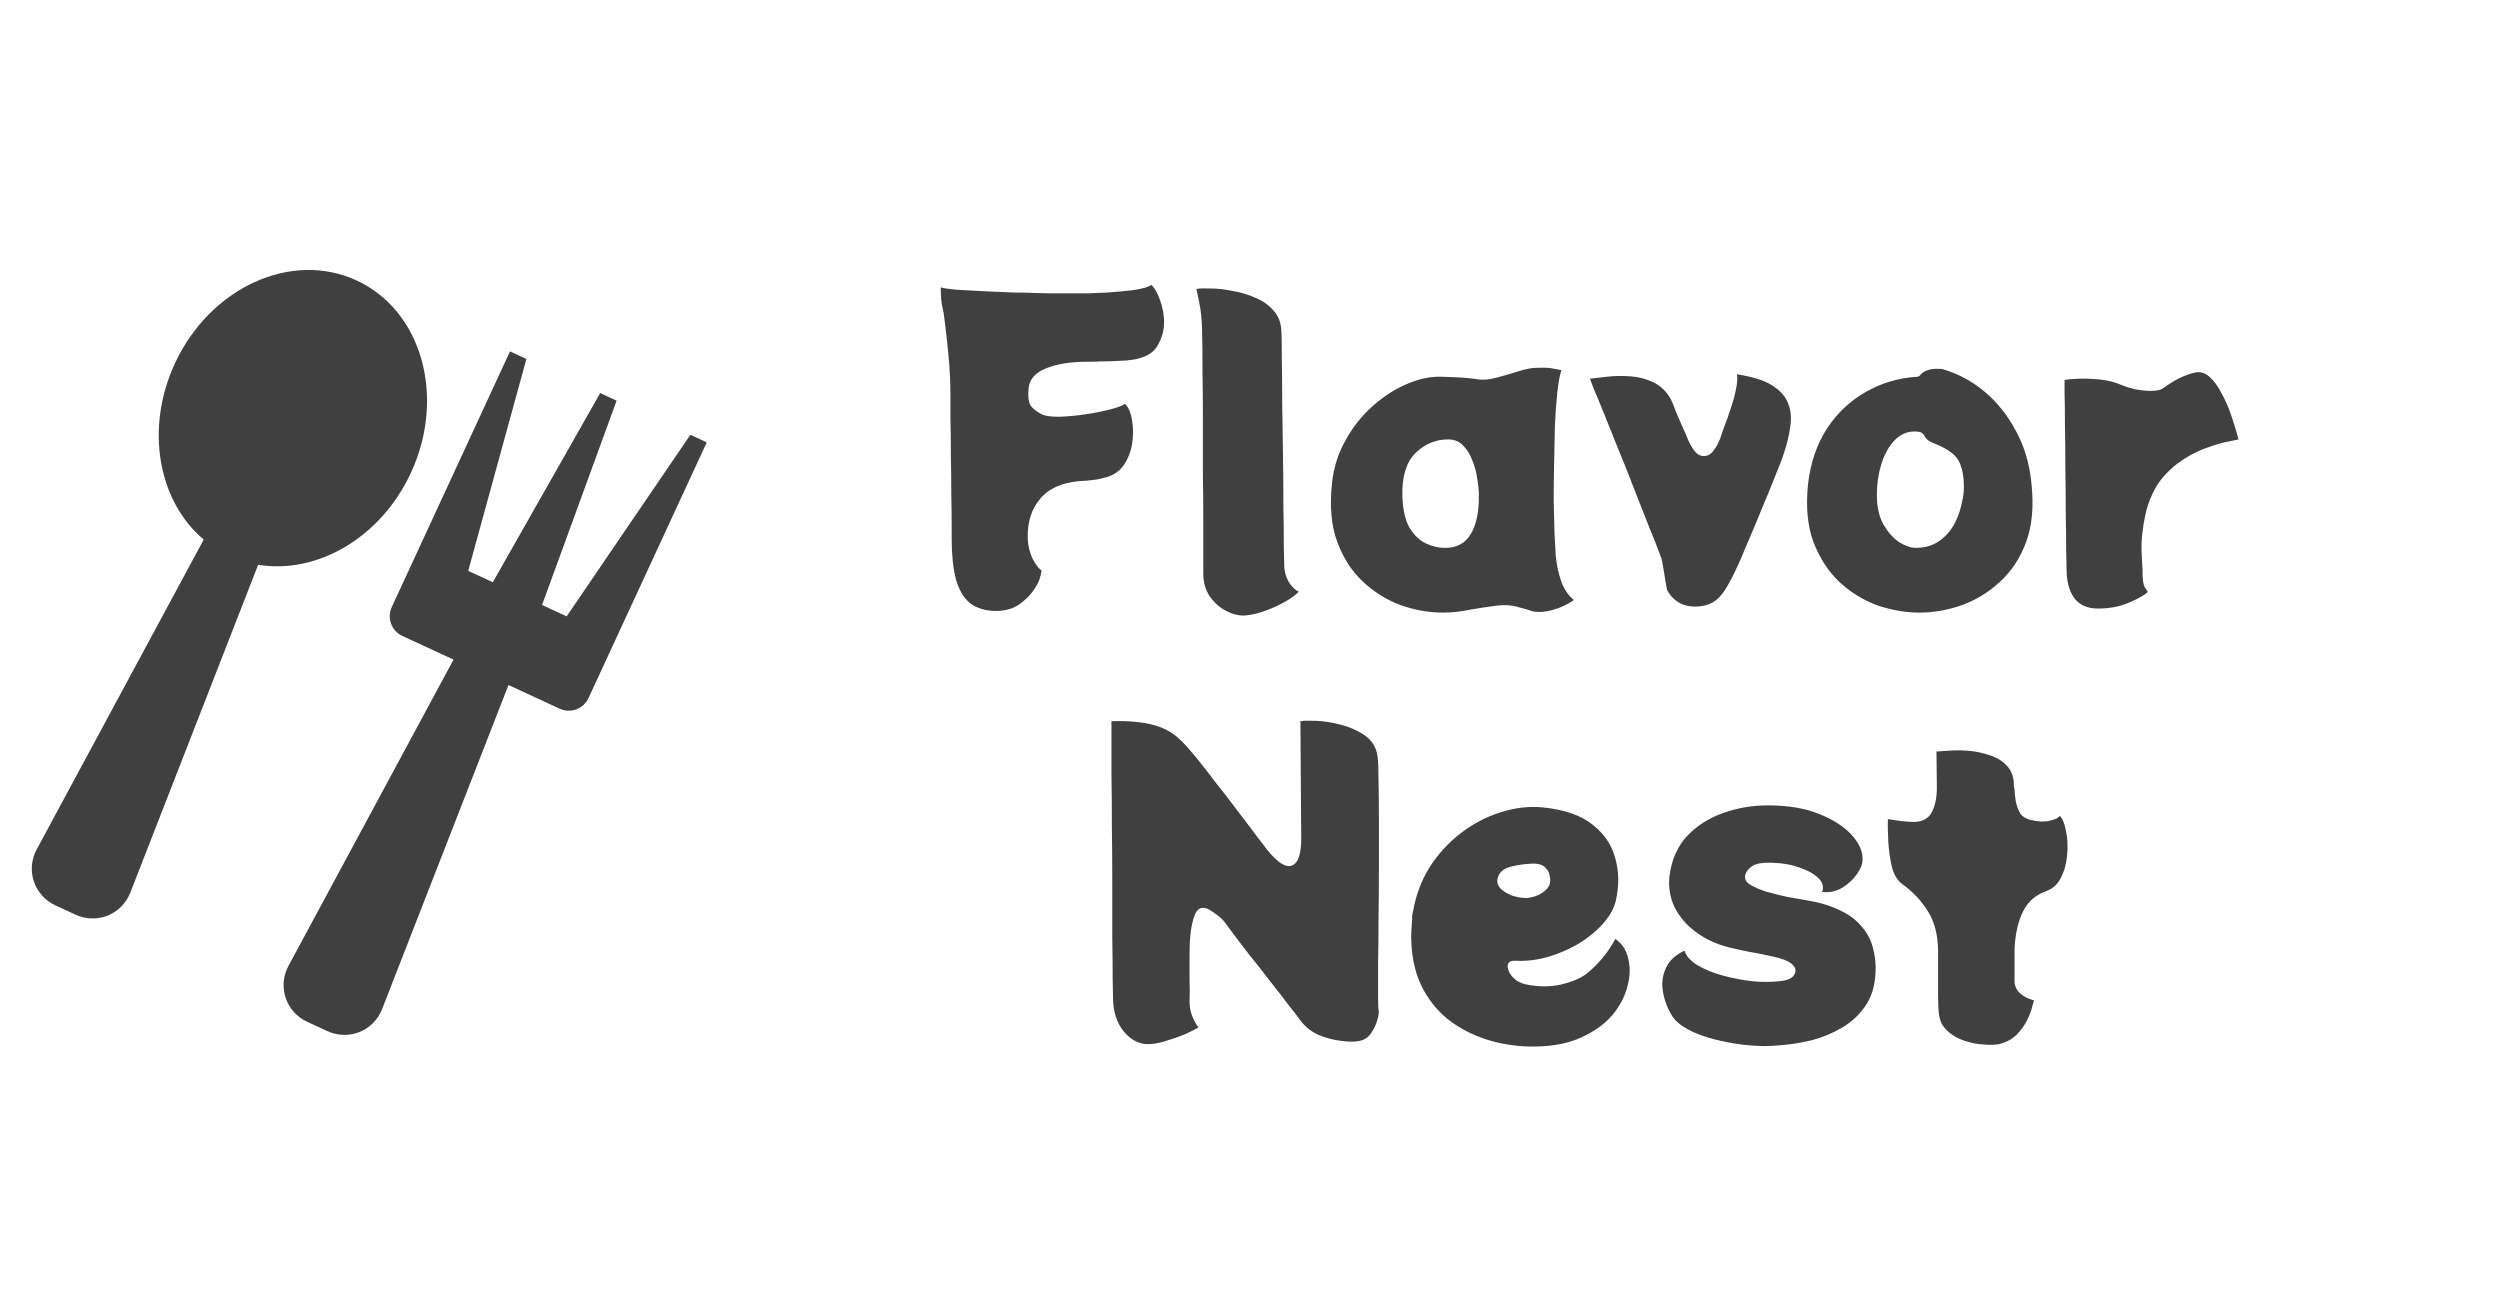 <svg width="173" height="90" viewBox="0 0 173 90" fill="none" xmlns="http://www.w3.org/2000/svg">
<g clip-path="url(#clip0_2_6970)">
<g clip-path="url(#clip1_2_6970)">
<path d="M24.675 19.406C20.163 17.32 14.533 19.896 12.099 25.159C10.015 29.666 10.951 34.683 14.096 37.34L2.549 58.76C2.362 59.098 2.247 59.471 2.212 59.856C2.176 60.24 2.221 60.628 2.343 60.995C2.466 61.361 2.663 61.699 2.922 61.985C3.181 62.272 3.497 62.501 3.849 62.659L5.211 63.289C6.708 63.981 8.423 63.29 9.024 61.754L17.864 39.082C21.926 39.754 26.354 37.22 28.437 32.714C30.871 27.45 29.187 21.492 24.675 19.406ZM47.774 30.087L39.211 42.653L37.509 41.866L42.669 27.726L41.533 27.201L34.102 40.291L32.4 39.504L36.427 24.84L35.292 24.315L27.108 42.015C26.941 42.376 26.924 42.788 27.062 43.162C27.199 43.535 27.479 43.839 27.84 44.006L31.385 45.645L19.974 66.816C19.787 67.154 19.672 67.528 19.636 67.912C19.601 68.297 19.646 68.685 19.768 69.052C19.89 69.418 20.087 69.755 20.346 70.042C20.606 70.328 20.921 70.558 21.274 70.716L22.635 71.346C24.133 72.038 25.848 71.347 26.449 69.81L35.187 47.403L38.732 49.042C39.093 49.209 39.506 49.225 39.879 49.088C40.253 48.951 40.556 48.671 40.723 48.31L48.907 30.61L47.772 30.085L47.774 30.087Z" fill="#404040"/>
</g>
<path d="M79.66 19.712C79.885 19.899 80.09 20.253 80.276 20.776C80.463 21.28 80.556 21.812 80.556 22.372C80.538 22.895 80.398 23.389 80.136 23.856C79.894 24.323 79.446 24.64 78.793 24.808C78.606 24.864 78.317 24.911 77.924 24.948C77.532 24.967 77.122 24.985 76.692 25.004C76.282 25.004 75.927 25.013 75.629 25.032C75.349 25.032 75.209 25.032 75.209 25.032C74.107 25.032 73.174 25.181 72.409 25.48C71.643 25.779 71.233 26.245 71.177 26.88C71.121 27.496 71.186 27.916 71.373 28.14C71.578 28.364 71.839 28.551 72.156 28.7C72.38 28.793 72.763 28.84 73.305 28.84C73.865 28.821 74.462 28.765 75.097 28.672C75.731 28.579 76.3 28.467 76.805 28.336C77.327 28.205 77.672 28.075 77.841 27.944C78.083 28.149 78.251 28.541 78.344 29.12C78.438 29.68 78.428 30.259 78.317 30.856C78.223 31.341 78.037 31.789 77.757 32.2C77.477 32.592 77.094 32.863 76.609 33.012C76.216 33.124 75.909 33.189 75.684 33.208C75.479 33.227 75.311 33.245 75.18 33.264C73.762 33.301 72.716 33.693 72.044 34.44C71.391 35.168 71.083 36.111 71.121 37.268C71.139 37.735 71.242 38.183 71.428 38.612C71.634 39.023 71.849 39.312 72.073 39.48C72.054 39.667 72.007 39.872 71.933 40.096C71.858 40.301 71.727 40.544 71.54 40.824C71.298 41.179 70.971 41.505 70.561 41.804C70.15 42.103 69.618 42.261 68.965 42.28C68.293 42.28 67.723 42.131 67.257 41.832C66.79 41.515 66.435 40.983 66.192 40.236C65.969 39.489 65.856 38.463 65.856 37.156C65.856 37.119 65.856 36.82 65.856 36.26C65.856 35.7 65.847 35 65.829 34.16C65.829 33.32 65.819 32.443 65.8 31.528C65.8 30.613 65.791 29.773 65.772 29.008C65.772 28.224 65.772 27.627 65.772 27.216C65.772 26.6 65.745 25.937 65.689 25.228C65.632 24.519 65.567 23.847 65.493 23.212C65.418 22.559 65.353 22.036 65.296 21.644C65.222 21.327 65.166 21.019 65.129 20.72C65.11 20.403 65.1 20.123 65.1 19.88C65.231 19.936 65.586 19.992 66.165 20.048C66.762 20.085 67.453 20.123 68.237 20.16C68.311 20.16 68.526 20.169 68.88 20.188C69.254 20.207 69.683 20.225 70.168 20.244C70.654 20.244 71.121 20.253 71.569 20.272C72.035 20.291 72.39 20.3 72.632 20.3C72.931 20.3 73.314 20.3 73.781 20.3C74.266 20.3 74.76 20.3 75.264 20.3C75.769 20.281 76.216 20.263 76.609 20.244C77.187 20.207 77.794 20.151 78.428 20.076C79.063 19.983 79.474 19.861 79.66 19.712ZM83.268 39.704C83.268 39.555 83.268 39.153 83.268 38.5C83.268 37.828 83.268 36.997 83.268 36.008C83.268 35.019 83.258 33.936 83.24 32.76C83.24 31.565 83.24 30.361 83.24 29.148C83.24 27.935 83.231 26.787 83.212 25.704C83.212 24.603 83.203 23.651 83.184 22.848C83.165 22.083 83.1 21.448 82.988 20.944C82.876 20.421 82.811 20.104 82.792 19.992C83.016 19.955 83.352 19.945 83.8 19.964C84.248 19.964 84.743 20.02 85.284 20.132C85.844 20.225 86.376 20.384 86.88 20.608C87.384 20.813 87.804 21.112 88.14 21.504C88.476 21.877 88.653 22.353 88.672 22.932C88.691 23.287 88.7 23.912 88.7 24.808C88.719 25.685 88.728 26.721 88.728 27.916C88.746 29.092 88.765 30.305 88.784 31.556C88.802 32.788 88.812 33.955 88.812 35.056C88.831 36.157 88.84 37.081 88.84 37.828C88.859 38.556 88.868 38.985 88.868 39.116C88.868 39.508 88.971 39.891 89.176 40.264C89.4 40.619 89.633 40.843 89.876 40.936C89.764 41.085 89.512 41.281 89.12 41.524C88.728 41.767 88.27 41.991 87.748 42.196C87.244 42.401 86.731 42.532 86.208 42.588C85.778 42.625 85.331 42.523 84.864 42.28C84.416 42.056 84.033 41.72 83.716 41.272C83.417 40.824 83.268 40.301 83.268 39.704ZM107.572 36.932C107.591 37.343 107.619 37.847 107.656 38.444C107.712 39.041 107.833 39.62 108.02 40.18C108.207 40.74 108.505 41.188 108.916 41.524C108.449 41.841 107.973 42.065 107.488 42.196C107.003 42.345 106.527 42.383 106.06 42.308C105.929 42.271 105.789 42.224 105.64 42.168C105.491 42.131 105.285 42.075 105.024 42C104.595 41.869 104.091 41.841 103.512 41.916C102.933 41.991 102.327 42.084 101.692 42.196C101.076 42.327 100.469 42.392 99.872 42.392C98.901 42.392 97.931 42.224 96.96 41.888C95.989 41.533 95.112 40.992 94.328 40.264C93.544 39.536 92.947 38.612 92.536 37.492C92.125 36.372 92.004 35.028 92.172 33.46C92.284 32.377 92.592 31.388 93.096 30.492C93.6 29.577 94.216 28.793 94.944 28.14C95.691 27.468 96.475 26.955 97.296 26.6C98.136 26.227 98.948 26.049 99.732 26.068C100.329 26.087 100.787 26.105 101.104 26.124C101.44 26.143 101.869 26.189 102.392 26.264C102.709 26.301 103.111 26.255 103.596 26.124C104.081 25.993 104.567 25.853 105.052 25.704C105.556 25.536 105.985 25.452 106.34 25.452C106.881 25.433 107.264 25.452 107.488 25.508C107.712 25.545 107.899 25.583 108.048 25.62C107.936 25.956 107.843 26.46 107.768 27.132C107.693 27.804 107.637 28.569 107.6 29.428C107.581 30.268 107.563 31.145 107.544 32.06C107.525 32.975 107.516 33.852 107.516 34.692C107.535 35.532 107.553 36.279 107.572 36.932ZM97.044 34.356C97.081 35.289 97.249 36.017 97.548 36.54C97.865 37.044 98.239 37.399 98.668 37.604C99.116 37.809 99.545 37.912 99.956 37.912C100.777 37.931 101.384 37.613 101.776 36.96C102.168 36.307 102.355 35.401 102.336 34.244C102.336 33.927 102.299 33.553 102.224 33.124C102.168 32.695 102.056 32.275 101.888 31.864C101.739 31.453 101.524 31.108 101.244 30.828C100.983 30.548 100.637 30.408 100.208 30.408C99.349 30.408 98.593 30.725 97.94 31.36C97.305 31.995 97.007 32.993 97.044 34.356ZM120.19 25.9C121.292 26.068 122.113 26.329 122.654 26.684C123.214 27.039 123.578 27.459 123.746 27.944C123.933 28.411 123.98 28.933 123.886 29.512C123.812 30.091 123.672 30.688 123.466 31.304C123.317 31.771 123.093 32.359 122.794 33.068C122.514 33.777 122.216 34.505 121.898 35.252C121.6 35.999 121.32 36.671 121.058 37.268C120.797 37.865 120.62 38.285 120.526 38.528C120.172 39.349 119.854 40.003 119.574 40.488C119.313 40.955 119.042 41.3 118.762 41.524C118.482 41.748 118.137 41.888 117.726 41.944C117.204 42.019 116.737 41.963 116.326 41.776C115.916 41.571 115.598 41.263 115.374 40.852C115.356 40.815 115.318 40.628 115.262 40.292C115.206 39.956 115.15 39.611 115.094 39.256C115.038 38.883 114.982 38.64 114.926 38.528C114.721 37.949 114.45 37.259 114.114 36.456C113.797 35.635 113.452 34.757 113.078 33.824C112.724 32.891 112.36 31.976 111.986 31.08C111.632 30.184 111.305 29.372 111.006 28.644C110.708 27.897 110.465 27.309 110.278 26.88C110.11 26.432 110.026 26.208 110.026 26.208C110.306 26.171 110.698 26.124 111.202 26.068C111.706 26.012 112.238 26.003 112.798 26.04C113.377 26.077 113.918 26.217 114.422 26.46C114.926 26.703 115.328 27.095 115.626 27.636C115.72 27.823 115.841 28.121 115.99 28.532C116.158 28.924 116.317 29.288 116.466 29.624C116.578 29.848 116.69 30.109 116.802 30.408C116.933 30.707 117.082 30.968 117.25 31.192C117.418 31.416 117.614 31.537 117.838 31.556C118.137 31.575 118.38 31.453 118.566 31.192C118.772 30.931 118.93 30.641 119.042 30.324C119.154 29.988 119.238 29.745 119.294 29.596C119.462 29.167 119.621 28.719 119.77 28.252C119.938 27.767 120.06 27.319 120.134 26.908C120.228 26.479 120.246 26.143 120.19 25.9ZM140.577 33.46C140.745 35.028 140.624 36.372 140.213 37.492C139.803 38.612 139.196 39.536 138.393 40.264C137.609 40.992 136.723 41.533 135.733 41.888C134.763 42.224 133.792 42.392 132.821 42.392C131.869 42.392 130.899 42.224 129.909 41.888C128.939 41.533 128.061 40.992 127.277 40.264C126.512 39.536 125.915 38.612 125.485 37.492C125.075 36.372 124.953 35.028 125.121 33.46C125.289 32.023 125.719 30.763 126.409 29.68C127.119 28.597 128.015 27.748 129.097 27.132C130.199 26.497 131.403 26.143 132.709 26.068C132.784 26.049 132.859 25.993 132.933 25.9C133.027 25.788 133.176 25.695 133.381 25.62C133.605 25.527 133.941 25.499 134.389 25.536C135.453 25.835 136.424 26.348 137.301 27.076C138.179 27.804 138.907 28.709 139.485 29.792C140.083 30.875 140.447 32.097 140.577 33.46ZM132.569 37.912C133.167 37.912 133.68 37.772 134.109 37.492C134.539 37.212 134.884 36.857 135.145 36.428C135.407 35.98 135.593 35.513 135.705 35.028C135.836 34.543 135.901 34.104 135.901 33.712C135.901 32.909 135.771 32.284 135.509 31.836C135.248 31.388 134.651 30.987 133.717 30.632C133.456 30.52 133.279 30.371 133.185 30.184C133.092 29.997 132.952 29.895 132.765 29.876C132.149 29.801 131.627 29.969 131.197 30.38C130.768 30.791 130.441 31.341 130.217 32.032C129.993 32.723 129.881 33.469 129.881 34.272C129.881 35.075 130.031 35.747 130.329 36.288C130.647 36.829 131.011 37.24 131.421 37.52C131.851 37.781 132.233 37.912 132.569 37.912ZM151.854 25.788C152.227 25.695 152.573 25.788 152.89 26.068C153.207 26.348 153.487 26.731 153.73 27.216C153.991 27.683 154.206 28.168 154.374 28.672C154.542 29.157 154.673 29.568 154.766 29.904C154.859 30.24 154.906 30.408 154.906 30.408C154.906 30.408 154.682 30.455 154.234 30.548C153.805 30.623 153.263 30.781 152.61 31.024C151.975 31.248 151.341 31.593 150.706 32.06C150.333 32.34 149.978 32.676 149.642 33.068C149.306 33.46 149.017 33.964 148.774 34.58C148.531 35.177 148.354 35.971 148.242 36.96C148.186 37.464 148.177 37.987 148.214 38.528C148.251 39.069 148.27 39.527 148.27 39.9C148.289 40.236 148.335 40.479 148.41 40.628C148.503 40.759 148.578 40.871 148.634 40.964C148.391 41.188 147.943 41.44 147.29 41.72C146.655 41.981 145.955 42.112 145.19 42.112C144.443 42.112 143.893 41.869 143.538 41.384C143.183 40.899 143.006 40.227 143.006 39.368C143.006 39.163 142.997 38.715 142.978 38.024C142.978 37.315 142.969 36.465 142.95 35.476C142.95 34.487 142.941 33.46 142.922 32.396C142.922 31.332 142.913 30.343 142.894 29.428C142.894 28.495 142.885 27.739 142.866 27.16C142.866 26.581 142.866 26.292 142.866 26.292C143.053 26.255 143.37 26.227 143.818 26.208C144.285 26.189 144.789 26.208 145.33 26.264C145.871 26.32 146.375 26.451 146.842 26.656C147.066 26.749 147.365 26.843 147.738 26.936C148.13 27.011 148.503 27.048 148.858 27.048C149.231 27.048 149.502 26.992 149.67 26.88C150.025 26.619 150.379 26.395 150.734 26.208C151.107 26.021 151.481 25.881 151.854 25.788ZM95.337 52.428C95.374 52.745 95.393 53.287 95.393 54.052C95.412 54.799 95.421 55.695 95.421 56.74C95.421 57.785 95.421 58.887 95.421 60.044C95.421 61.201 95.412 62.349 95.393 63.488C95.393 64.627 95.384 65.663 95.365 66.596C95.365 67.529 95.365 68.295 95.365 68.892C95.365 69.471 95.374 69.797 95.393 69.872C95.43 70.021 95.402 70.264 95.309 70.6C95.216 70.917 95.066 71.225 94.861 71.524C94.656 71.804 94.394 71.972 94.077 72.028C93.778 72.103 93.358 72.103 92.817 72.028C92.294 71.972 91.762 71.832 91.221 71.608C90.698 71.365 90.278 71.02 89.961 70.572C89.774 70.311 89.485 69.937 89.093 69.452C88.72 68.948 88.3 68.407 87.833 67.828C87.385 67.231 86.937 66.661 86.489 66.12C86.06 65.56 85.696 65.084 85.397 64.692C85.098 64.281 84.912 64.029 84.837 63.936C84.669 63.675 84.389 63.413 83.997 63.152C83.624 62.872 83.325 62.769 83.101 62.844C82.877 62.919 82.709 63.152 82.597 63.544C82.485 63.917 82.41 64.319 82.373 64.748C82.336 65.028 82.317 65.457 82.317 66.036C82.317 66.596 82.317 67.175 82.317 67.772C82.336 68.369 82.336 68.855 82.317 69.228C82.298 69.881 82.504 70.507 82.933 71.104C82.784 71.197 82.485 71.347 82.037 71.552C81.589 71.739 81.113 71.907 80.609 72.056C80.105 72.205 79.676 72.271 79.321 72.252C78.724 72.215 78.192 71.907 77.725 71.328C77.277 70.749 77.044 70.031 77.025 69.172C77.025 69.004 77.016 68.537 76.997 67.772C76.997 66.988 76.988 66.017 76.969 64.86C76.969 63.703 76.969 62.452 76.969 61.108C76.969 59.764 76.96 58.439 76.941 57.132C76.941 55.807 76.932 54.603 76.913 53.52C76.913 52.419 76.913 51.541 76.913 50.888C76.913 50.235 76.913 49.908 76.913 49.908C78.052 49.871 79.013 49.955 79.797 50.16C80.581 50.365 81.234 50.739 81.757 51.28C81.981 51.485 82.308 51.849 82.737 52.372C83.166 52.895 83.633 53.492 84.137 54.164C84.66 54.817 85.164 55.471 85.649 56.124C86.153 56.777 86.592 57.356 86.965 57.86C87.338 58.345 87.581 58.663 87.693 58.812C87.992 59.185 88.29 59.484 88.589 59.708C88.906 59.913 89.168 59.979 89.373 59.904C89.821 59.755 90.045 59.129 90.045 58.028L89.989 49.908C90.194 49.871 90.549 49.861 91.053 49.88C91.576 49.899 92.126 49.983 92.705 50.132C93.34 50.281 93.918 50.533 94.441 50.888C94.964 51.243 95.262 51.756 95.337 52.428ZM111.779 64.972C112.246 65.289 112.544 65.747 112.675 66.344C112.824 66.923 112.806 67.557 112.619 68.248C112.451 68.939 112.106 69.601 111.583 70.236C111.06 70.852 110.351 71.365 109.455 71.776C108.578 72.187 107.514 72.401 106.263 72.42C105.218 72.439 104.191 72.308 103.183 72.028C102.194 71.748 101.288 71.319 100.467 70.74C99.664 70.161 99.011 69.415 98.507 68.5C98.003 67.585 97.723 66.493 97.667 65.224C97.648 64.963 97.648 64.692 97.667 64.412C97.686 64.132 97.704 63.843 97.723 63.544C97.723 63.469 97.723 63.395 97.723 63.32C97.742 63.245 97.76 63.171 97.779 63.096C97.966 61.976 98.348 60.949 98.927 60.016C99.524 59.083 100.252 58.289 101.111 57.636C101.97 56.983 102.884 56.507 103.855 56.208C104.844 55.891 105.815 55.779 106.767 55.872C108.242 56.021 109.38 56.413 110.183 57.048C111.004 57.683 111.536 58.467 111.779 59.4C112.04 60.315 112.05 61.304 111.807 62.368C111.676 62.891 111.378 63.413 110.911 63.936C110.463 64.44 109.903 64.897 109.231 65.308C108.559 65.7 107.84 66.008 107.075 66.232C106.328 66.437 105.6 66.521 104.891 66.484C104.536 66.465 104.35 66.577 104.331 66.82C104.312 67.044 104.415 67.296 104.639 67.576C104.863 67.837 105.162 68.015 105.535 68.108C106.412 68.295 107.234 68.304 107.999 68.136C108.783 67.949 109.38 67.697 109.791 67.38C110.127 67.119 110.482 66.773 110.855 66.344C111.228 65.896 111.536 65.439 111.779 64.972ZM105.647 62.144C106.076 62.107 106.45 61.976 106.767 61.752C107.103 61.509 107.271 61.257 107.271 60.996C107.29 60.623 107.196 60.324 106.991 60.1C106.804 59.857 106.478 59.745 106.011 59.764C105.488 59.783 104.984 59.857 104.499 59.988C104.014 60.119 103.724 60.389 103.631 60.8C103.575 61.08 103.659 61.323 103.883 61.528C104.107 61.733 104.387 61.892 104.723 62.004C105.059 62.097 105.367 62.144 105.647 62.144ZM122.338 55.732C123.719 55.732 124.895 55.928 125.866 56.32C126.855 56.712 127.611 57.197 128.134 57.776C128.657 58.355 128.909 58.924 128.89 59.484C128.89 59.783 128.759 60.119 128.498 60.492C128.237 60.865 127.891 61.183 127.462 61.444C127.051 61.687 126.594 61.78 126.09 61.724C126.221 61.388 126.137 61.071 125.838 60.772C125.539 60.473 125.11 60.231 124.55 60.044C123.99 59.839 123.383 59.727 122.73 59.708C121.983 59.671 121.479 59.755 121.218 59.96C120.957 60.147 120.807 60.352 120.77 60.576C120.714 60.819 120.826 61.033 121.106 61.22C121.386 61.388 121.75 61.547 122.198 61.696C122.665 61.827 123.15 61.948 123.654 62.06C124.177 62.153 124.653 62.237 125.082 62.312C125.53 62.387 125.875 62.461 126.118 62.536C127.238 62.872 128.059 63.311 128.582 63.852C129.105 64.375 129.441 64.935 129.59 65.532C129.758 66.129 129.823 66.717 129.786 67.296C129.749 68.229 129.506 69.013 129.058 69.648C128.629 70.264 128.087 70.759 127.434 71.132C126.799 71.505 126.127 71.785 125.418 71.972C124.727 72.14 124.074 72.252 123.458 72.308C122.861 72.364 122.403 72.392 122.086 72.392C121.115 72.373 120.201 72.271 119.342 72.084C118.502 71.916 117.774 71.692 117.158 71.412C116.561 71.132 116.131 70.833 115.87 70.516C115.683 70.292 115.506 69.975 115.338 69.564C115.17 69.153 115.067 68.715 115.03 68.248C115.011 67.763 115.114 67.305 115.338 66.876C115.562 66.428 115.973 66.064 116.57 65.784C116.682 66.157 116.981 66.493 117.466 66.792C117.97 67.091 118.567 67.333 119.258 67.52C119.967 67.707 120.667 67.837 121.358 67.912C122.03 67.968 122.665 67.959 123.262 67.884C123.859 67.809 124.186 67.595 124.242 67.24C124.279 67.053 124.186 66.867 123.962 66.68C123.738 66.493 123.327 66.335 122.73 66.204C122.095 66.055 121.535 65.943 121.05 65.868C120.583 65.775 120.117 65.672 119.65 65.56C118.773 65.336 118.007 64.981 117.354 64.496C116.701 64.011 116.206 63.432 115.87 62.76C115.553 62.069 115.441 61.341 115.534 60.576C115.683 59.475 116.085 58.569 116.738 57.86C117.41 57.151 118.241 56.619 119.23 56.264C120.219 55.909 121.255 55.732 122.338 55.732ZM142.543 56.46C142.73 56.647 142.87 56.992 142.963 57.496C143.075 57.981 143.103 58.523 143.047 59.12C143.01 59.699 142.87 60.231 142.627 60.716C142.403 61.183 142.058 61.5 141.591 61.668C140.863 61.929 140.331 62.396 139.995 63.068C139.659 63.74 139.463 64.589 139.407 65.616V67.996C139.445 68.295 139.566 68.537 139.771 68.724C139.995 68.911 140.21 69.041 140.415 69.116C140.639 69.191 140.751 69.228 140.751 69.228C140.751 69.228 140.714 69.359 140.639 69.62C140.583 69.881 140.471 70.189 140.303 70.544C140.135 70.899 139.893 71.244 139.575 71.58C139.258 71.897 138.847 72.121 138.343 72.252C138.082 72.308 137.727 72.317 137.279 72.28C136.85 72.261 136.411 72.177 135.963 72.028C135.515 71.879 135.142 71.673 134.843 71.412C134.675 71.263 134.535 71.104 134.423 70.936C134.311 70.768 134.227 70.516 134.171 70.18C134.134 69.844 134.115 69.368 134.115 68.752V65.756C134.097 64.673 133.863 63.777 133.415 63.068C132.967 62.34 132.379 61.715 131.651 61.192C131.315 60.949 131.073 60.557 130.923 60.016C130.793 59.456 130.709 58.868 130.671 58.252C130.634 57.636 130.625 57.113 130.643 56.684C130.737 56.703 130.989 56.74 131.399 56.796C131.81 56.852 132.165 56.88 132.463 56.88C133.061 56.861 133.471 56.628 133.695 56.18C133.919 55.732 134.031 55.172 134.031 54.5L134.003 52.008C134.171 51.989 134.451 51.971 134.843 51.952C135.254 51.915 135.702 51.915 136.187 51.952C136.673 51.989 137.139 52.083 137.587 52.232C138.054 52.363 138.446 52.577 138.763 52.876C139.099 53.175 139.295 53.576 139.351 54.08C139.351 54.136 139.351 54.211 139.351 54.304C139.37 54.379 139.379 54.472 139.379 54.584H139.407C139.407 54.827 139.435 55.116 139.491 55.452C139.566 55.788 139.669 56.068 139.799 56.292C139.93 56.479 140.135 56.619 140.415 56.712C140.695 56.787 140.966 56.833 141.227 56.852C141.507 56.852 141.713 56.833 141.843 56.796C142.049 56.74 142.198 56.693 142.291 56.656C142.385 56.6 142.469 56.535 142.543 56.46Z" fill="#404040"/>
</g>
<defs>
<clipPath id="clip0_2_6970">
<rect width="173" height="90" fill="white"/>
</clipPath>
<clipPath id="clip1_2_6970">
<rect width="39.36" height="48" fill="white" transform="translate(15.145 15) rotate(24.815)"/>
</clipPath>
</defs>
</svg>
